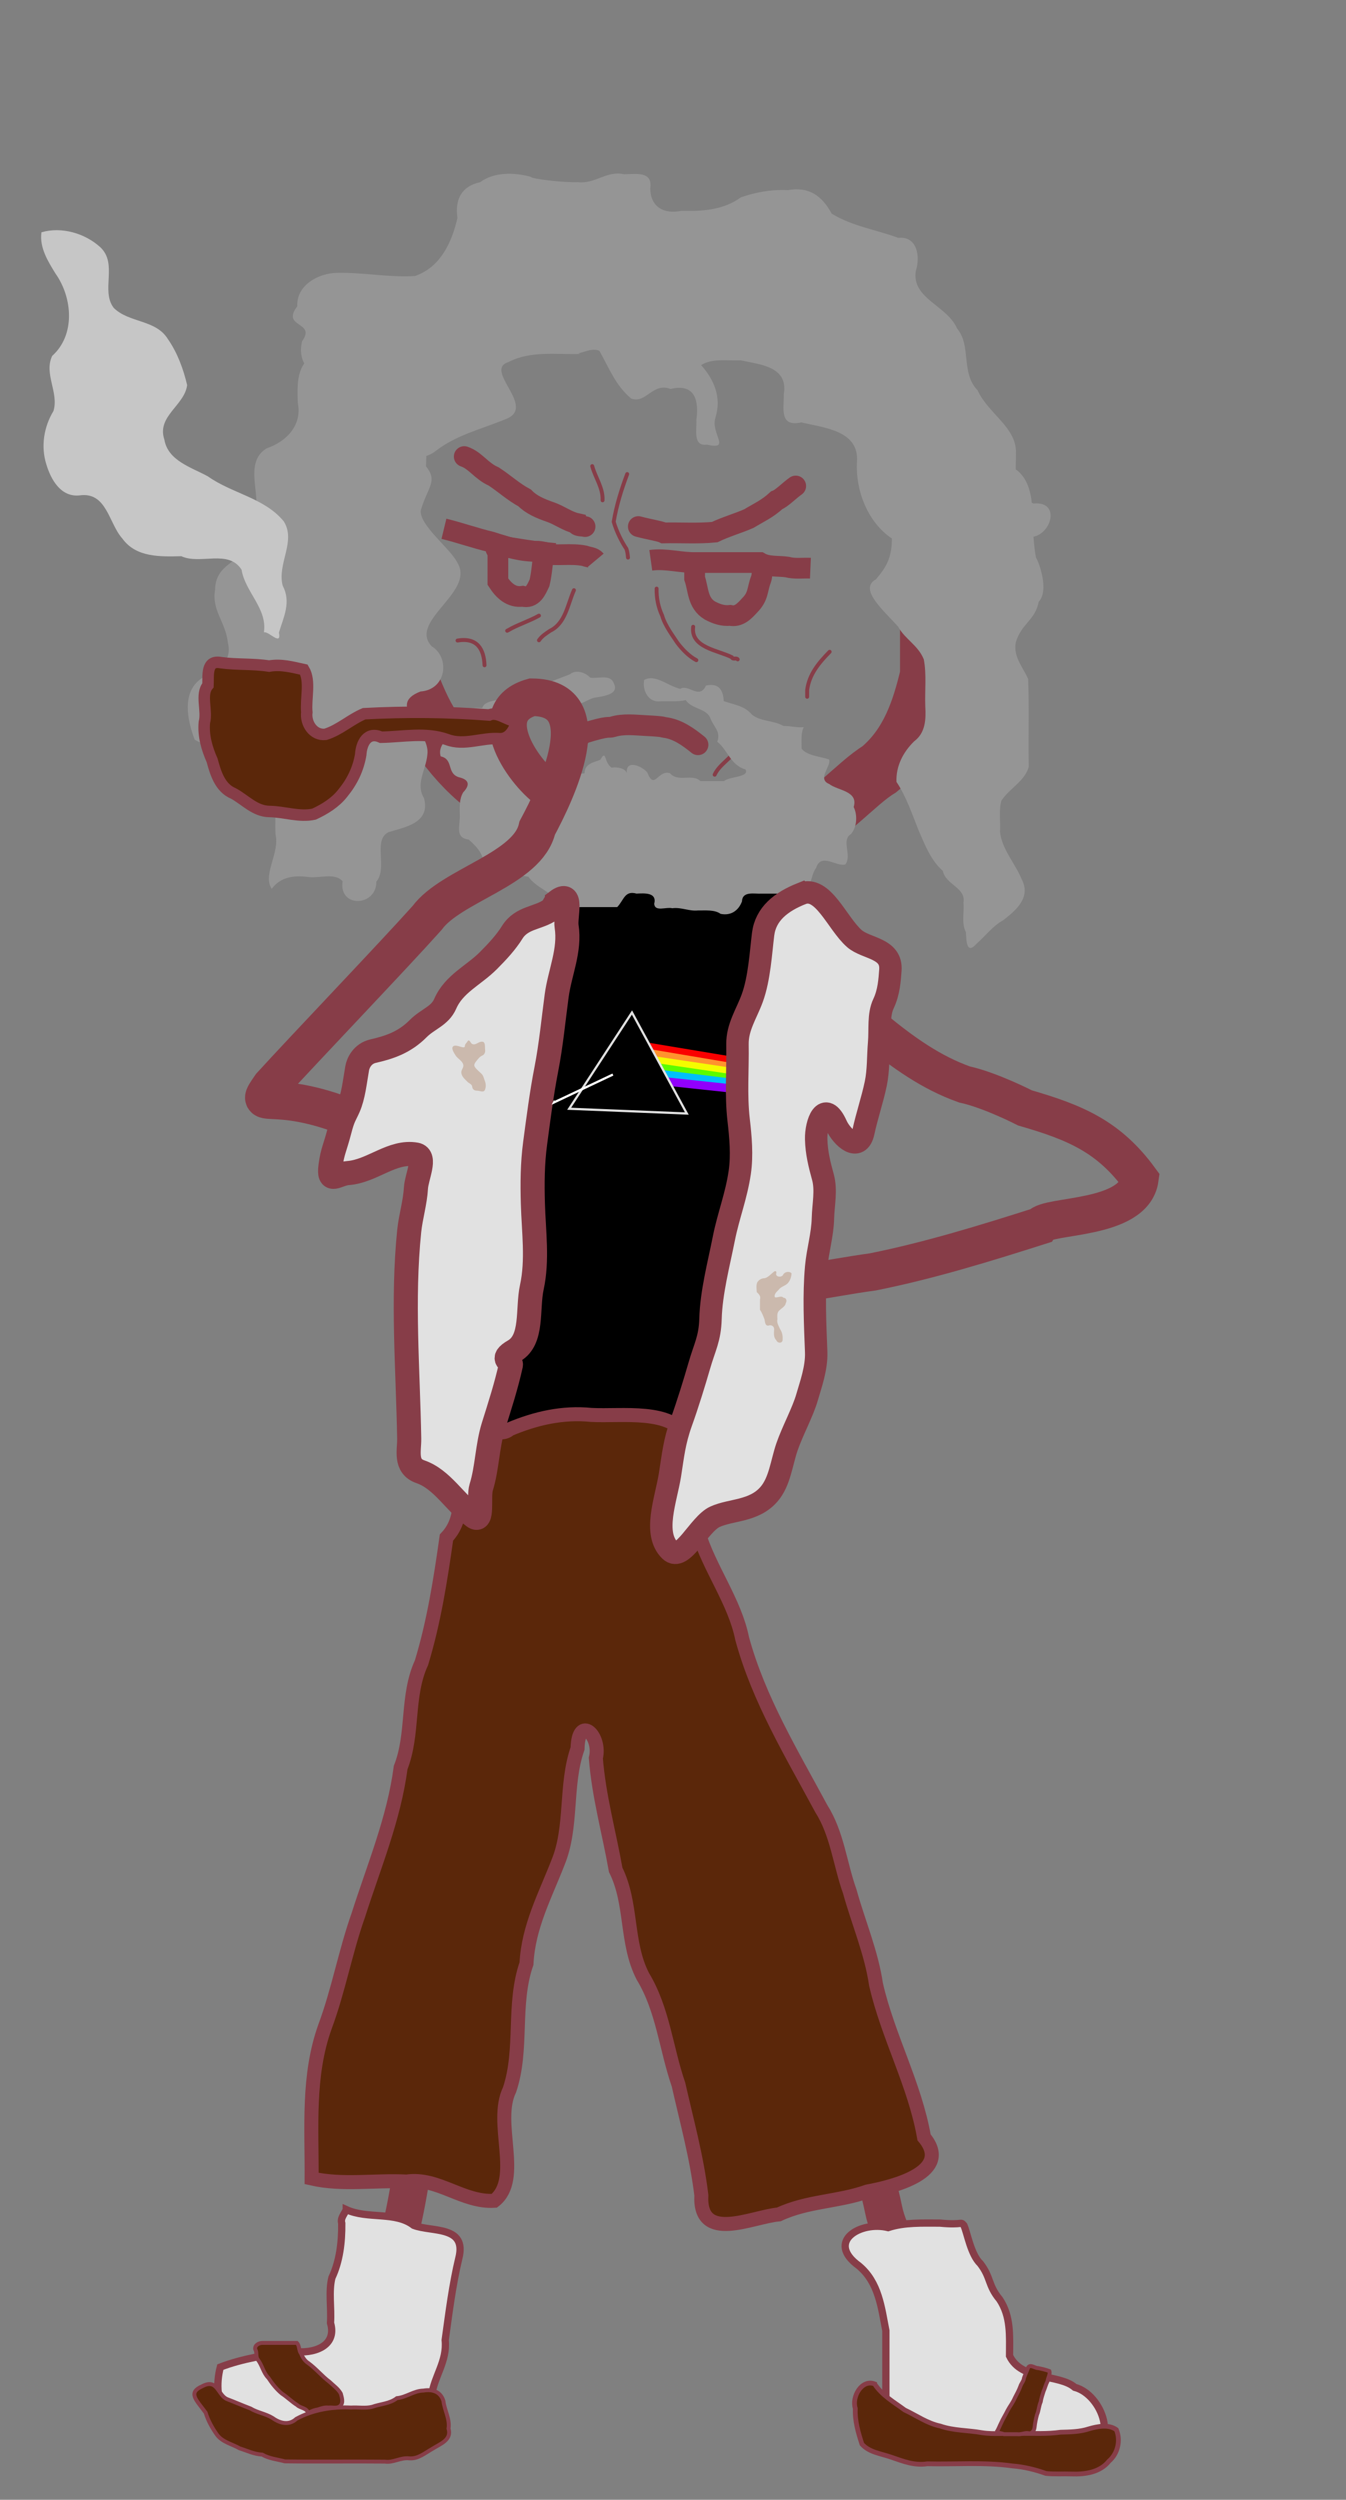 <?xml version="1.0" encoding="UTF-8" standalone="no"?>
<!-- Created with Inkscape (http://www.inkscape.org/) -->

<svg
   xmlns:dc="http://purl.org/dc/elements/1.1/"
   xmlns:cc="http://creativecommons.org/ns#"
   xmlns:rdf="http://www.w3.org/1999/02/22-rdf-syntax-ns#"
   xmlns:svg="http://www.w3.org/2000/svg"
   xmlns="http://www.w3.org/2000/svg"
   xmlns:sodipodi="http://sodipodi.sourceforge.net/DTD/sodipodi-0.dtd"
   xmlns:inkscape="http://www.inkscape.org/namespaces/inkscape"
   width="160mm"
   height="297mm"
   viewBox="0 0 160 297"
   version="1.1"
   id="svg2138"
   inkscape:version="0.92.3 (2405546, 2018-03-11)"
   sodipodi:docname="stick-figure3.svg">
  <rect x="0" y="0" width="160" height="297" fill="#808080" stroke="none"/>
  <defs
     id="defs2132" />
  <sodipodi:namedview
     id="base"
     pagecolor="#ffffff"
     bordercolor="#666666"
     borderopacity="1.0"
     inkscape:pageopacity="0.0"
     inkscape:pageshadow="2"
     inkscape:zoom="0.98994949"
     inkscape:cx="193.80911"
     inkscape:cy="697.68064"
     inkscape:document-units="mm"
     inkscape:current-layer="layer3"
     showgrid="false"
     inkscape:pagecheckerboard="true"
     inkscape:window-width="1290"
     inkscape:window-height="736"
     inkscape:window-x="161"
     inkscape:window-y="125"
     inkscape:window-maximized="0" />
  <g
     inkscape:label="Layer 1"
     inkscape:groupmode="layer"
     id="layer1"
     style="display:inline">
    <path
       style="fill:none;stroke:#873d48;stroke-width:6.765;stroke-linecap:butt;stroke-linejoin:miter;stroke-miterlimit:4;stroke-dasharray:none;stroke-opacity:1"
       d="m 95.401,35.297 c -2.492,-1.967 -5.659,-2.596 -9.335,-2.673 -5.466,0.197 -11.006,-0.476 -16.397,0.496 -5.213,2.567 -10.599,4.895 -15.262,8.476 -3.965,3.342 -9.733,7.293 -9.24,13.079 -0.145,3.277 -0.81,6.501 -0.547,9.818 -0.143,2.977 -0.054,5.918 1.218,8.668 2.081,4.534 3.02,9.329 5.718,13.462 2.826,4.392 6.83,8.383 12.008,9.805 5.539,1.715 11.362,2.139 17.141,1.945 4.721,0 9.442,0 14.162,0 3.656,-1.211 6.836,-5.257 9.658,-6.974 3.524,-2.93 4.874,-7.085 5.843,-11.2 -0.003,-8.196 0.004,-16.397 0,-24.589 -0.89,-4.392 -3.694,-7.919 -6.147,-11.493 -1.519,-2.719 -3.787,-4.883 -6.093,-7.162 -0.643,-0.948 -1.606,-1.485 -2.727,-1.658 z"
       id="path6395"
       inkscape:connector-curvature="0" />
    <path
       style="fill:none;stroke:#873d48;stroke-width:8.465;stroke-linecap:round;stroke-linejoin:miter;stroke-miterlimit:4;stroke-dasharray:none;stroke-opacity:1"
       d="m 79.632,101.847 c 1.077,4.132 -0.396,4.977 -0.268,9.202 0.105,3.435 0.913,6.996 3.23e-4,10.309 -1.089,3.953 -1.461,8.123 -2.201,12.27 -0.64,3.581 -0.024,7.439 -1.402,10.865 -1.31,3.258 -0.717,6.846 -1.233,10.335 -0.653,4.416 -0.861,8.795 -1.016,13.332 -0.215,6.263 -2.023,16.562 -1.61,22.722"
       id="path6398"
       inkscape:connector-curvature="0"
       sodipodi:nodetypes="cssssssc" />
    <path
       style="fill:none;stroke:#873d48;stroke-width:4.465;stroke-linecap:round;stroke-linejoin:miter;stroke-miterlimit:4;stroke-dasharray:none;stroke-opacity:1"
       d="m 71.881,191.383 c -5.069,3.468 -7.249,10.272 -12.235,14.373 -2.749,3.726 -3.846,8.076 -4.336,12.791 -0.456,5.419 -1.757,10.511 -2.917,15.956 -1.707,5.018 -0.739,10.966 -2.467,16.065 -0.63,5.152 -1.309,10.722 -2.634,15.651 -1.392,3.159 -2.329,6.62 -2.138,10.156"
       id="path6404"
       inkscape:connector-curvature="0" />
    <path
       style="fill:none;stroke:#873d48;stroke-width:4.465;stroke-linecap:round;stroke-linejoin:miter;stroke-miterlimit:4;stroke-dasharray:none;stroke-opacity:1"
       d="m 71.881,191.383 c 5.319,-1.025 6.679,4.519 7.417,7.204 1.589,5.784 4.739,10.514 6.682,16.182 2.113,6.163 0.839,12.468 4.102,18.058 2.981,5.107 6.635,12.933 9.673,15.936 1.77,1.749 4.334,9.07 5.268,13.714 1.303,6.479 9.321,13.84 8.419,17.773"
       id="path6406"
       inkscape:connector-curvature="0"
       sodipodi:nodetypes="csssssc" />
    <path
       style="fill:none;stroke:#873d48;stroke-width:4.465;stroke-linecap:butt;stroke-linejoin:miter;stroke-miterlimit:4;stroke-dasharray:none;stroke-opacity:1"
       d="m 78.83,98.373 c 5.203,5.49 11.107,10.442 15.687,16.418 6.79,4.467 12.241,11.261 20.127,14.051 3.109,0.681 7.201,2.791 7.201,2.791 6.065,1.75 9.979,3.439 13.646,8.434 -0.683,4.952 -11.032,4.227 -11.89,5.585 -6.439,2.047 -13.057,4.099 -19.842,5.46 -5.576,0.756 -10.975,2.153 -16.663,1.783 -5.086,0.013 -5.778,-1.097 -10.596,0.442 -1.278,2.631 -0.033,2.523 -1.278,2.631"
       id="path6410"
       inkscape:connector-curvature="0"
       sodipodi:nodetypes="cccccccccc" />
    <path
       style="fill:none;stroke:#873d48;stroke-width:2.465;stroke-linecap:butt;stroke-linejoin:miter;stroke-miterlimit:4;stroke-dasharray:none;stroke-opacity:1"
       d="m 52.771,62.826 c 1.843,0.447 3.721,1.115 5.614,1.566 1.825,0.588 3.672,1.181 5.611,1.107 0.543,0.046 1.779,0.331 0.479,0.275 1.65,0.309 3.388,-0.066 5,0.259 0.513,0.188 1.024,0.162 1.336,0.535"
       id="path6418"
       inkscape:connector-curvature="0" />
    <path
       style="fill:none;stroke:#873d48;stroke-width:2.465;stroke-linecap:butt;stroke-linejoin:miter;stroke-miterlimit:4;stroke-dasharray:none;stroke-opacity:1"
       d="m 59.186,65.499 c 9.12e-4,1.203 -0.001,2.406 0,3.608 0.645,0.997 1.568,1.937 2.94,1.737 1.199,0.312 1.62,-0.784 2.008,-1.602 0.281,-1.146 0.355,-2.591 0.531,-3.61 -1.591,-0.153 -3.114,-0.453 -4.677,-0.668 -0.318,-0.389 -1.597,-0.056 -0.802,0.535 z"
       id="path6420"
       inkscape:connector-curvature="0" />
    <path
       style="fill:none;stroke:#873d48;stroke-width:2.465;stroke-linecap:butt;stroke-linejoin:miter;stroke-miterlimit:4;stroke-dasharray:none;stroke-opacity:1"
       d="m 77.36,66.568 c 1.806,-0.254 3.622,0.328 5.457,0.267 2.502,0 5.004,0 7.506,0 0.956,0.556 2.172,0.376 3.251,0.535 0.876,0.241 1.839,0.094 2.762,0.134"
       id="path6422"
       inkscape:connector-curvature="0" />
    <path
       style="fill:none;stroke:#873d48;stroke-width:2.465;stroke-linecap:butt;stroke-linejoin:miter;stroke-miterlimit:4;stroke-dasharray:none;stroke-opacity:1"
       d="m 82.572,66.568 c 0,0.713 0,1.425 0,2.138 0.462,1.332 0.327,2.925 1.804,3.822 0.733,0.386 1.495,0.684 2.427,0.588 1.009,0.219 1.689,-0.514 2.318,-1.203 1.063,-1.072 0.871,-1.874 1.336,-3.074 0.244,-0.699 0.076,-1.647 0.267,-2.138"
       id="path6424"
       inkscape:connector-curvature="0" />
    <path
       sodipodi:nodetypes="csssccc"
       style="fill:none;stroke:#873d48;stroke-width:2.465;stroke-linecap:round;stroke-linejoin:miter;stroke-miterlimit:4;stroke-dasharray:none;stroke-opacity:1"
       d="m 82.973,88.484 c -1.161,-0.937 -2.469,-1.897 -4.043,-2.064 -0.081,-0.009 0.008,-0.104 -2.103,-0.208 -1.338,-0.066 -2.733,-0.252 -4.011,0.149 -0.503,0.158 -0.323,-0.222 -3.457,0.767 m 0,0 -1.606,1.417"
       id="path6426"
       inkscape:connector-curvature="0" />
    <path
       style="fill:none;stroke:#873d48;stroke-width:2.465;stroke-linecap:round;stroke-linejoin:miter;stroke-miterlimit:4;stroke-dasharray:none;stroke-opacity:1"
       d="m 55.185,54.245 c 1.328,0.449 2.04,1.734 3.496,2.362 1.246,0.81 2.364,1.847 3.685,2.551 0.772,0.8 1.865,1.269 3.118,1.701 0.997,0.348 1.992,1.093 3.024,1.323 0.043,0.397 0.783,0.287 1.039,0.378"
       id="path6428"
       inkscape:connector-curvature="0" />
    <path
       style="fill:none;stroke:#873d48;stroke-width:2.465;stroke-linecap:round;stroke-linejoin:miter;stroke-miterlimit:4;stroke-dasharray:none;stroke-opacity:1"
       d="m 75.879,62.56 c 1.251,0.338 2.606,0.544 3.024,0.756 2.016,-0.044 4.063,0.1 6.054,-0.095 1.26,-0.615 2.765,-1.04 4.056,-1.606 1.22,-0.737 2.173,-1.135 3.307,-2.173 0.611,-0.227 1.498,-1.164 2.268,-1.701"
       id="path6430"
       inkscape:connector-curvature="0" />
    <path
       style="fill:none;stroke:#873d48;stroke-width:0.465;stroke-linecap:round;stroke-linejoin:miter;stroke-opacity:1;stroke-miterlimit:4;stroke-dasharray:none"
       d="m 68.225,70.12 c -0.755,1.702 -1.006,3.932 -2.835,4.819 -0.5,0.346 -0.964,0.616 -1.323,1.134"
       id="path826"
       inkscape:connector-curvature="0" />
    <path
       style="fill:none;stroke:#873d48;stroke-width:0.465;stroke-linecap:round;stroke-linejoin:miter;stroke-opacity:1;stroke-miterlimit:4;stroke-dasharray:none"
       d="m 78.052,69.931 c -0.026,1.147 0.199,2.224 0.661,3.213 0.325,1.198 1.373,2.545 1.795,3.213 0.611,0.812 1.4,1.623 2.268,2.079"
       id="path828"
       inkscape:connector-curvature="0" />
    <path
       style="fill:none;stroke:#873d48;stroke-width:0.465;stroke-linecap:round;stroke-linejoin:miter;stroke-opacity:1;stroke-miterlimit:4;stroke-dasharray:none"
       d="m 64.067,73.144 c -1.153,0.648 -2.65,1.126 -3.617,1.712 l -0.163,0.084"
       id="path830"
       inkscape:connector-curvature="0" />
    <path
       style="fill:none;stroke:#873d48;stroke-width:0.465;stroke-linecap:round;stroke-linejoin:miter;stroke-opacity:1;stroke-miterlimit:4;stroke-dasharray:none"
       d="m 82.399,74.467 c -0.321,2.481 2.951,2.782 4.592,3.619 0.136,0.324 0.529,0.009 0.7,0.255"
       id="path832"
       inkscape:connector-curvature="0" />
    <path
       style="fill:none;stroke:#873d48;stroke-width:0.465;stroke-linecap:round;stroke-linejoin:miter;stroke-opacity:1;stroke-miterlimit:4;stroke-dasharray:none"
       d="m 85.423,84.955 c 0.819,1.214 2.068,2.371 2.268,3.78 -0.578,1.291 -2.151,2.018 -2.74,3.307"
       id="path834"
       inkscape:connector-curvature="0" />
    <path
       style="fill:none;stroke:#873d48;stroke-width:0.465;stroke-linecap:round;stroke-linejoin:miter;stroke-opacity:1;stroke-miterlimit:4;stroke-dasharray:none"
       d="m 74.556,56.324 c -0.678,1.797 -1.283,3.733 -1.606,5.67 0.345,1.194 0.983,2.434 1.512,3.213 0.116,0.329 0.154,0.677 0.189,1.039"
       id="path866"
       inkscape:connector-curvature="0" />
    <path
       style="fill:none;stroke:#873d48;stroke-width:0.465;stroke-linecap:round;stroke-linejoin:miter;stroke-opacity:1;stroke-miterlimit:4;stroke-dasharray:none"
       d="m 70.398,55.379 c 0.373,1.381 1.301,2.581 1.228,4.063"
       id="path868"
       inkscape:connector-curvature="0" />
    <path
       style="fill:none;stroke:#873d48;stroke-width:0.465;stroke-linecap:round;stroke-linejoin:miter;stroke-opacity:1;stroke-miterlimit:4;stroke-dasharray:none"
       d="m 98.622,77.438 c -1.295,1.311 -2.441,2.695 -2.673,4.544 0,0.267 0,0.535 0,0.802"
       id="path878"
       inkscape:connector-curvature="0" />
    <path
       style="fill:none;stroke:#873d48;stroke-width:0.465;stroke-linecap:round;stroke-linejoin:miter;stroke-opacity:1;stroke-miterlimit:4;stroke-dasharray:none"
       d="m 54.389,76.102 c 2.341,-0.387 3.133,1.026 3.207,2.94"
       id="path880"
       inkscape:connector-curvature="0" />
    <path
       style="fill:#959595;stroke:none;stroke-width:0.265;stroke-linecap:butt;stroke-linejoin:miter;stroke-opacity:1;fill-opacity:1;stroke-miterlimit:4;stroke-dasharray:none"
       d="m 68.981,42.055 c -2.852,0.089 -5.881,-0.41 -8.504,0.945 -3.138,0.954 3.436,5.369 -0.378,6.804 -2.908,1.192 -5.886,1.886 -8.315,3.78 -1.728,1.434 -5.978,0.742 -5.859,3.638 0.469,3.153 -3.454,4.905 -5.63,2.8 -1.01,-1.176 -3.719,0.479 -4.198,-0.957 0.756,-2.795 2.253,-5.038 2.612,-7.889 0.691,-1.646 2.723,-5.251 0.222,-6.096 -2.257,-0.555 -3.581,-2.149 -3.024,-4.536 1.74,-2.382 -2.547,-1.566 -0.567,-4.158 -0.127,-2.502 2.513,-3.944 4.74,-3.969 3.104,-0.066 6.129,0.568 9.245,0.378 3.061,-1.055 4.402,-4.053 5.051,-6.905 -0.317,-2.181 0.473,-3.761 2.698,-4.245 1.645,-1.206 3.973,-1.193 6.028,-0.636 -0.011,0.242 3.924,0.704 5.61,0.636 2.056,0.231 3.381,-1.402 5.465,-0.945 1.37,6.83e-4 3.443,-0.429 3.119,1.701 0.041,2.206 1.609,3.071 3.715,2.646 2.505,0.072 4.997,-0.099 7.06,-1.6 1.593,-0.555 3.467,-0.96 5.587,-0.857 2.454,-0.442 4.033,0.624 5.207,2.797 2.461,1.503 5.329,1.914 7.913,2.873 2.21,-0.238 2.666,2.137 2.079,3.969 -0.487,3.248 3.736,4.074 4.914,6.804 1.732,2.066 0.409,5.266 2.438,7.338 1.202,2.714 4.646,4.413 4.555,7.419 0.031,2.246 -0.494,4.927 2.079,6.032 3.513,-0.329 1.951,4.247 -0.598,3.969 -2.141,0.137 -4.603,-0.227 -6.394,0.945 -0.272,1.104 0.667,3.854 -0.756,3.591 -3.182,-1.035 -5.817,-3.608 -9.071,-4.347 -2.867,-1.914 -4.335,-5.662 -4.158,-9.071 0.299,-3.749 -3.842,-4.069 -6.615,-4.725 -2.657,0.594 -2.054,-1.691 -2.079,-3.369 0.563,-3.316 -2.935,-3.511 -5.103,-4.002 -1.585,0.07 -3.427,-0.277 -4.725,0.567 1.53,1.712 2.453,3.82 1.701,6.237 -0.611,1.925 1.958,3.869 -1.023,3.213 -1.704,0.229 -1.17,-1.865 -1.245,-2.944 0.331,-2.287 -0.177,-4.381 -3.071,-3.671 -2.129,-0.825 -2.9,1.797 -4.678,1.134 -1.874,-1.561 -2.64,-3.666 -3.78,-5.67 -1.285,-0.559 -2.752,0.973 -3.591,0"
       id="path987"
       inkscape:connector-curvature="0" />
    <path
       style="fill:#959595;fill-opacity:1;stroke:#959595;stroke-width:0.265px;stroke-linecap:butt;stroke-linejoin:miter;stroke-opacity:1"
       d="m 52.539,49.237 c -2.473,0.788 -1.859,3.338 -2.039,6.204 1.418,1.747 0.283,2.215 -0.607,5.135 -0.28,1.866 3.547,4.635 4.387,6.393 2.025,3.35 -6.002,6.809 -3.046,9.923 2.095,1.253 1.731,4.935 -1.275,5.132 -4.444,1.69 1.136,4.829 0.709,7.636 -0.161,1.78 -1.451,3.448 -0.39,5.219 0.752,2.808 -2.189,3.263 -4.165,3.872 -2.011,1.034 -0.108,4.366 -1.512,5.953 0.084,2.87 -4.291,3.037 -3.731,-0.04 -1.029,-1.232 -2.936,-0.362 -4.37,-0.622 -1.653,-0.18 -3.132,0.047 -4.183,1.323 -0.855,-1.561 1.067,-4.082 0.567,-6.237 -0.118,-2.396 0.247,-4.872 -0.205,-7.213 -1.875,-3.482 -6.888,-2.575 -9.434,-4.127 -0.865,-2.336 -1.559,-5.649 0.945,-7.182 1.835,-0.864 3.606,-1.922 3.024,-4.313 -0.289,-2.487 -1.951,-3.826 -1.512,-6.237 0.022,-2.819 2.673,-3.236 4.158,-4.948 1.409,-1.192 0.496,-3.291 0.756,-4.914 0.138,-2.218 -1.19,-5.387 1.134,-6.804 2.397,-0.827 4.329,-2.804 3.78,-5.558 -0.064,-2.108 -0.195,-4.663 2.079,-5.592 2.53,-0.144 3.433,-3.373 5.519,-3.969 3.167,-0.683 3.248,2.8 5.064,4.347 3.198,-0.608 3.239,2.335 3.78,4.158 1.581,0.56 3.59,3.826 0.567,2.457 z"
       id="path1061"
       inkscape:connector-curvature="0"
       sodipodi:nodetypes="ccccccccccccccccccccccccccccc" />
    <path
       style="fill:#959595;fill-opacity:1;stroke:none;stroke-width:0.265px;stroke-linecap:butt;stroke-linejoin:miter;stroke-opacity:1"
       d="m 108.29,49.426 c -0.085,1.782 -1.212,3.739 -1.335,5.639 -0.424,2.103 1.126,3.58 2.047,5.273 0.751,1.485 -3.226,2.205 -2.98,3.639 -0.018,2.278 -0.616,3.35 -1.905,4.861 -2.141,1.162 1.075,3.823 2.654,5.631 0.836,1.514 2.341,2.164 3.041,3.865 0.345,1.79 0.108,3.727 0.178,5.587 0.089,1.533 0.032,3.148 -1.322,4.152 -1.329,1.298 -2.18,2.969 -2.104,4.825 1.167,1.732 1.869,3.867 2.67,5.852 0.758,1.717 1.396,3.431 2.84,4.721 0.357,1.682 2.778,1.982 2.452,3.773 0.108,1.161 -0.258,2.461 0.29,3.504 0.066,1.012 0.053,2.786 1.316,1.325 1,-0.864 1.908,-2.087 3.118,-2.74 1.531,-1.19 3.318,-2.698 2.212,-4.847 -0.81,-1.94 -2.343,-3.56 -2.59,-5.626 0.075,-1.242 -0.169,-2.542 0.164,-3.733 0.937,-1.449 2.793,-2.311 3.255,-4.03 -0.072,-3.473 0.063,-6.957 -0.076,-10.425 -0.641,-1.461 -1.787,-2.633 -1.469,-4.344 0.659,-2.255 2.315,-2.629 2.725,-4.832 1.29,-1.372 -0.005,-4.775 -0.317,-5.232 -0.283,-1.372 -0.275,-2.853 -0.503,-4.257 -0.031,-1.116 0.109,-2.277 -0.177,-3.328 -0.32,-1.629 -1.366,-3.309 -3.225,-3.398 -1.789,-0.358 -3.047,-1.847 -4.721,-2.462 -1.801,-0.71 -2.667,-2.573 -4.161,-3.775 -0.569,-0.465 -1.632,-0.214 -2.079,0.378 z"
       id="path1075"
       inkscape:connector-curvature="0"
       sodipodi:nodetypes="ccccccccccccccccccccccccccccccc" />
    <path
       style="fill:#e1e1e1;stroke:#873d48;stroke-width:0.865;stroke-linecap:butt;stroke-linejoin:miter;stroke-opacity:1;fill-opacity:1;stroke-miterlimit:4;stroke-dasharray:none"
       d="m 41.16,262.522 c 2.557,1.171 5.848,0.182 8.018,1.871 2.157,0.824 6.352,9.4e-4 5.362,3.907 -0.752,3.143 -1.161,6.397 -1.621,9.724 0.257,2.498 -1.292,4.285 -1.604,6.549 -0.374,2.452 -1.615,5.265 -4.74,4.409 -2.781,0.081 -5.519,-0.099 -8.259,-0.267 -1.894,-0.349 -3.197,0.941 -4.982,0.802 -2.333,0.637 -5.987,0.503 -6.34,-2.405 -1.197,-1.587 -1.327,-3.908 -0.802,-5.88 2.605,-1.007 5.842,-1.531 8.723,-1.871 2.233,0.33 5.201,-0.543 4.373,-3.378 0.119,-1.774 -0.248,-3.713 0.169,-5.375 0.916,-1.935 1.192,-4.196 1.168,-6.459 -0.191,-0.627 0.331,-1.097 0.535,-1.626 z"
       id="path1088"
       inkscape:connector-curvature="0" />
    <path
       style="fill:#e1e1e1;stroke:#873d48;stroke-width:0.865;stroke-linecap:butt;stroke-linejoin:miter;stroke-opacity:1;fill-opacity:1;stroke-miterlimit:4;stroke-dasharray:none"
       d="m 111.719,264.126 c -2.091,4.1e-4 -4.206,-0.1 -6.147,0.535 -3.242,-0.812 -7.481,1.638 -3.474,4.544 2.368,1.968 2.669,4.978 3.207,7.703 10e-4,3.49 -0.002,6.982 0,10.472 0.893,2.826 3.725,3.296 6.318,3.474 h 10.787 c 1.997,0.587 4.24,0.099 6.338,0.283 4.462,-0.464 2.324,-6.627 -0.993,-7.5 -1.878,-1.61 -6.327,-0.751 -7.751,-3.742 0.008,-2.379 0.176,-4.693 -1.19,-6.723 -1.381,-1.655 -1.006,-2.578 -2.284,-4.235 -1.134,-1.095 -1.517,-3.546 -1.949,-4.54 -0.466,-0.522 0,0 -2.862,-0.271 z"
       id="path1090"
       inkscape:connector-curvature="0"
       sodipodi:nodetypes="cccccccccccccc" />
    <path
       style="fill:#5b270a;fill-opacity:1;stroke:#873d48;stroke-width:0.465;stroke-linecap:butt;stroke-linejoin:miter;stroke-miterlimit:4;stroke-dasharray:none;stroke-opacity:1"
       d="m 24.054,283.503 c 1.813,-0.965 1.847,1.119 2.959,1.545 0.923,0.354 1.759,0.721 2.77,1.106 0.771,0.477 1.814,0.626 2.621,1.13 0.881,0.628 1.953,0.91 2.826,0.094 1.985,-1.069 4.266,-1.447 6.5,-1.337 0.828,-0.057 1.724,0.115 2.509,-0.089 0.985,-0.353 2.076,-0.358 2.938,-1.027 1.143,-0.11 2.006,-0.883 3.164,-0.902 1.074,-0.176 2.035,0.121 2.373,1.252 0.125,1.103 0.782,2.12 0.602,3.262 0.416,1.366 -1.031,1.828 -1.937,2.418 -0.859,0.479 -1.692,1.214 -2.743,1.119 -1.025,-0.115 -1.887,0.544 -2.892,0.391 -3.959,-0.042 -7.921,0.028 -11.879,-0.029 -0.933,-0.251 -1.872,-0.326 -2.698,-0.805 -0.979,-0.053 -1.782,-0.461 -2.693,-0.746 -0.893,-0.515 -2.015,-0.729 -2.675,-1.602 -0.584,-0.829 -1.056,-1.673 -1.356,-2.638 -1.147,-1.558 -2.143,-2.376 -0.387,-3.143 z"
       id="path1096"
       inkscape:connector-curvature="0"
       sodipodi:nodetypes="cscccccccccccccccccc" />
    <path
       style="fill:#5b270a;stroke:#873d48;stroke-width:0.565;stroke-linecap:butt;stroke-linejoin:miter;stroke-opacity:1;fill-opacity:1;stroke-miterlimit:4;stroke-dasharray:none"
       d="m 103.968,283.236 c 0.875,1.359 2.311,2.16 3.572,3.095 1.399,0.656 2.679,1.584 4.217,1.904 1.6,0.556 3.302,0.493 4.951,0.79 1.507,0.236 3.067,0.015 4.595,0.088 1.591,-0.012 3.186,0.082 4.76,-0.143 1.135,-0.03 2.289,-0.041 3.374,-0.4 1.023,-0.297 2.357,-0.566 3.267,0.105 0.523,1.256 0.182,2.826 -0.878,3.731 -1.061,1.338 -2.864,1.591 -4.466,1.528 -1.008,-0.035 -2.035,0.045 -3.031,-0.066 -1.301,-0.465 -2.635,-0.787 -4.011,-0.894 -3.342,-0.467 -6.726,-0.171 -10.087,-0.252 -1.555,0.238 -2.874,-0.299 -4.305,-0.79 -1.176,-0.414 -2.611,-0.567 -3.471,-1.551 -0.437,-1.347 -0.856,-2.786 -0.784,-4.229 -0.45,-1.357 0.755,-3.514 2.297,-2.919 z"
       id="path1100"
       inkscape:connector-curvature="0" />
    <path
       style="fill:#5b270a;stroke:#873d48;stroke-width:0.465;stroke-linecap:butt;stroke-linejoin:miter;stroke-opacity:1;stroke-miterlimit:4;stroke-dasharray:none;fill-opacity:1"
       d="m 36.616,286.71 c -0.096,-0.629 -0.914,-0.584 -1.298,-0.972 -0.639,-0.399 -1.173,-0.942 -1.804,-1.353 -0.641,-0.527 -1.154,-1.182 -1.609,-1.869 -0.608,-0.605 -0.746,-1.503 -1.26,-2.173 -0.276,-0.352 -0.067,-0.847 -0.305,-1.22 -0.096,-0.497 0.469,-0.781 0.894,-0.763 1.348,-0.001 2.697,-7.2e-4 4.046,-7.9e-4 0.335,0.324 0.222,0.909 0.492,1.233 0.173,0.434 0.442,0.899 0.881,1.171 0.908,0.66 1.617,1.547 2.514,2.221 0.466,0.442 1.024,0.826 1.343,1.395 0.118,0.463 0.344,1.063 -0.054,1.456 -0.367,0.371 -0.955,0.145 -1.416,0.207 -0.419,-0.057 -0.857,0.093 -1.218,0.218 -0.371,0.068 -0.724,0.159 -1.034,0.363 -0.061,0.02 -0.123,0.044 -0.171,0.087 z"
       id="path1109"
       inkscape:connector-curvature="0" />
    <path
       style="fill:#5b270a;stroke:#873d48;stroke-width:0.465;stroke-linecap:butt;stroke-linejoin:miter;stroke-opacity:1;fill-opacity:1;stroke-miterlimit:4;stroke-dasharray:none"
       d="m 118.448,288.968 c 0.239,-0.333 0.366,-0.736 0.554,-1.094 0.225,-0.508 0.528,-0.976 0.771,-1.476 0.269,-0.508 0.633,-0.959 0.857,-1.491 0.231,-0.453 0.482,-0.896 0.657,-1.376 0.105,-0.357 0.406,-0.635 0.437,-1.005 0.142,-0.419 0.342,-0.815 0.491,-1.232 0.25,-0.447 0.797,0.071 1.173,0.055 0.461,0.094 0.915,0.197 1.353,0.361 0.128,0.368 -0.178,0.79 -0.212,1.184 -0.204,0.386 -0.303,0.82 -0.482,1.217 -0.124,0.414 -0.274,0.823 -0.337,1.253 -0.218,0.486 -0.222,1.035 -0.439,1.521 -0.136,0.496 -0.239,1 -0.292,1.511 -0.048,0.422 -0.332,0.812 -0.81,0.676 -0.416,-0.034 -0.813,0.196 -1.234,0.133 -0.53,-9e-5 -1.06,1.7e-4 -1.59,1e-5 -0.287,-0.12 -0.601,-0.15 -0.898,-0.237 z"
       id="path1113"
       inkscape:connector-curvature="0" />
  </g>
  <g
     inkscape:groupmode="layer"
     id="layer3"
     inkscape:label="Layer 3">
    <path
       style="fill:#000000;stroke:#000000;stroke-width:0.265px;stroke-linecap:butt;stroke-linejoin:miter;stroke-opacity:1;fill-opacity:1"
       d="m 72.571,102.909 c -2.393,2.119 -5.56,3.067 -8.126,4.725 -2.756,1.681 -2.083,5.936 -3.402,8.882 -0.393,4.831 -1.911,9.468 -2.835,14.164 -0.391,4.616 -1.722,9.068 -2.076,13.618 -0.399,3.68 -0.011,7.463 -0.381,11.134 0,4.793 0,9.586 0,14.379 -1.721,3.476 2.791,1.456 4.536,1.701 4.956,-0.09 9.842,0.135 14.741,0.567 2.635,0.857 5.46,0.98 8.126,1.323 1.457,-2.258 1.404,-5.129 1.89,-7.749 0.552,-2.399 1.322,-4.706 2.158,-7.121 1.632,-3.108 2.94,-6.46 4.079,-9.888 0.655,-2.564 1.463,-5.386 1.89,-8.315 1.17e-4,-9.575 -1.59e-4,-19.151 0,-28.726 0.491,-2.284 0.606,-3.448 0.567,-5.67 -0.728,-3.797 -4.882,-4.357 -8.315,-4.725 -1.864,0.066 -3.832,-0.135 -5.623,0.119 -2.238,0.734 -4.398,1.844 -7.023,1.582 z"
       id="path993"
       inkscape:connector-curvature="0" />
    <path
       style="display:inline;fill:#959595;fill-opacity:1;stroke:none;stroke-width:0.265px;stroke-linecap:butt;stroke-linejoin:miter;stroke-opacity:1"
       d="m 80.849,81.848 c -1.597,-0.425 -2.93,-1.77 -4.276,-1.069 -0.251,1.254 0.528,2.759 1.968,2.539 0.999,-0.017 2.021,0.069 2.976,-0.134 0.75,1.104 2.527,0.964 2.945,2.197 0.352,0.938 1.26,1.547 0.796,2.747 1.216,0.92 1.564,2.783 3.363,3.292 0.498,0.939 -1.92,0.816 -2.561,1.385 -0.935,-0.004 -1.874,0.006 -2.806,0 -0.934,-0.939 -2.647,0.185 -3.608,-0.935 -1.459,-0.471 -1.831,2.105 -2.705,-0.094 -0.61,-0.757 -2.585,-1.606 -2.431,0.066 -0.18,-0.515 -1.028,-0.758 -1.813,-0.64 -0.923,-0.608 -0.588,-2.257 -1.335,-0.931 -0.612,0.266 -1.904,0.424 -1.873,1.599 -1.572,0.367 -2.345,-1.865 -3.741,-0.395 -0.846,-0.014 -1.693,-1.53e-4 -2.54,-0.006 -0.648,-1.024 -2.67,-1.856 -0.668,-2.673 0.992,-0.552 -2.276,-2.803 -0.935,-3.341 -0.244,-1.411 3.657,-0.498 4.525,-1.177 0.44,-0.807 0.889,-0.481 1.896,-0.56 0.984,0.105 1.724,-0.564 2.533,-0.802 0.917,-0.18 3.129,-0.322 2.405,-1.737 -0.405,-1.126 -1.865,-0.512 -2.806,-0.668 -0.549,-0.608 -1.699,-1.003 -2.405,-0.401 -1.205,0.475 -2.643,0.998 -3.742,1.47 -0.885,0.484 -2.764,0.735 -3.424,0.695 -0.033,1.18 -2.904,0.565 -3.257,1.844 -0.806,-0.042 -3.4,-0.044 -2.272,1.069 1.691,1.095 0.42,0.81 -0.668,1.47 -0.8,0.741 -2.444,1.756 -2.005,3.207 1.556,0.34 0.674,1.977 2.138,2.472 1.251,0.284 1.383,0.911 0.535,1.804 -0.49,0.83 -0.409,1.772 -0.401,2.752 0.033,1.29 -0.602,2.645 1.069,2.861 0.968,0.86 1.932,1.882 1.737,3.25 -0.325,1.198 1.011,1.059 1.822,1.027 1.174,0.046 2.382,-0.115 3.523,0.134 0.945,1.305 2.524,1.668 3.396,2.914 -0.026,1.428 2.055,0.646 2.964,0.694 h 4.197 c 0.811,-0.827 0.869,-2.003 2.296,-1.604 0.932,-0.042 2.463,-0.168 2.104,1.219 0.082,0.98 1.439,0.333 2.142,0.519 1.088,-0.143 1.979,0.373 3.043,0.267 0.943,0.014 1.979,-0.115 2.709,0.401 1.184,0.243 2.106,-0.341 2.539,-1.47 0.051,-1.283 1.478,-0.874 2.369,-0.935 1.571,-9.5e-4 3.146,0.001 4.714,0 1.293,-0.67 0.963,-1.959 1.737,-3.074 0.603,-1.833 2.461,-0.047 3.475,-0.401 0.817,-1.093 -0.549,-2.867 0.668,-3.608 0.725,-0.831 0.779,-2.285 0.315,-3.205 0.593,-1.921 -1.906,-1.947 -2.921,-2.742 -1.467,-0.595 0.305,-2.177 3.6e-4,-2.911 -1.055,-0.354 -2.701,-0.461 -3.274,-1.298 0.02,-0.907 -0.107,-1.827 0.267,-2.539 -0.825,0.088 -1.588,-0.162 -2.406,-0.135 -1.206,-0.695 -2.682,-0.504 -3.741,-1.335 -0.907,-1.092 -2.14,-1.181 -3.373,-1.624 -0.048,-1.284 -0.574,-2.187 -2.106,-1.85 -0.798,1.742 -2.102,-0.245 -3.074,0.401 z"
       id="path929"
       inkscape:connector-curvature="0"
       sodipodi:nodetypes="ccccccccccccccccccccccccccccccccccccccccccccccccccccccccccccccc" />
    <path
       style="fill:none;stroke:#fa0000;stroke-width:0.833;stroke-linecap:butt;stroke-linejoin:miter;stroke-miterlimit:4;stroke-dasharray:none;stroke-opacity:1"
       d="M 77.01,124.292 86.603,125.888"
       id="path1149"
       inkscape:connector-curvature="0"
       sodipodi:nodetypes="cc" />
    <path
       style="fill:none;stroke:#ff932e;stroke-width:0.846;stroke-linecap:butt;stroke-linejoin:miter;stroke-miterlimit:4;stroke-dasharray:none;stroke-opacity:1"
       d="m 77.105,125.053 9.426,1.588"
       id="path1151"
       inkscape:connector-curvature="0"
       sodipodi:nodetypes="cc" />
    <path
       style="fill:none;stroke:#f5fc00;stroke-width:0.931;stroke-linecap:butt;stroke-linejoin:miter;stroke-miterlimit:4;stroke-dasharray:none;stroke-opacity:1"
       d="m 77.069,125.857 9.497,1.416"
       id="path1155"
       inkscape:connector-curvature="0"
       sodipodi:nodetypes="cc" />
    <path
       style="fill:none;stroke:#5cfc00;stroke-width:0.867;stroke-linecap:butt;stroke-linejoin:miter;stroke-miterlimit:4;stroke-dasharray:none;stroke-opacity:1"
       d="m 77.065,126.603 9.631,1.416"
       id="path1155-3"
       inkscape:connector-curvature="0"
       sodipodi:nodetypes="cc"
       inkscape:transform-center-x="-0.55714998"
       inkscape:transform-center-y="-0.29627783" />
    <path
       style="fill:none;stroke:#00bffc;stroke-width:0.931;stroke-linecap:butt;stroke-linejoin:miter;stroke-miterlimit:4;stroke-dasharray:none;stroke-opacity:1"
       d="m 77.054,127.392 11.28,1.395"
       id="path1155-3-9"
       inkscape:connector-curvature="0"
       sodipodi:nodetypes="cc"
       inkscape:transform-center-x="-0.65257106"
       inkscape:transform-center-y="-0.29202227" />
    <path
       style="fill:none;stroke:#9100fc;stroke-width:0.989;stroke-linecap:butt;stroke-linejoin:miter;stroke-miterlimit:4;stroke-dasharray:none;stroke-opacity:1"
       d="m 77.056,128.266 12.898,1.377"
       id="path1155-3-9-0"
       inkscape:connector-curvature="0"
       sodipodi:nodetypes="cc"
       inkscape:transform-center-x="-0.74617361"
       inkscape:transform-center-y="-0.28819681" />
  </g>
  <g
     inkscape:groupmode="layer"
     id="layer4"
     inkscape:label="Layer 4" />
  <g
     inkscape:groupmode="layer"
     id="layer2"
     inkscape:label="Layer 2">
    <path
       style="display:inline;fill:none;stroke:#873d48;stroke-width:4.465;stroke-linecap:butt;stroke-linejoin:miter;stroke-miterlimit:4;stroke-dasharray:none;stroke-opacity:1"
       d="m 41.825,132.917 c -9.643,-3.933 -11.943,-0.59 -9.643,-3.933 3.959,-4.348 14.595,-15.461 18.584,-19.921 2.872,-3.924 12.016,-5.782 13.096,-10.691 2.197,-4.081 7.747,-15.486 -0.612,-15.532 -6.185,1.75 -0.87,9.281 2.216,11.256"
       id="path6408"
       inkscape:connector-curvature="0"
       sodipodi:nodetypes="cccccc" />
    <path
       style="fill:#5b270a;fill-opacity:1;stroke:#873d48;stroke-width:1.665;stroke-linecap:butt;stroke-linejoin:miter;stroke-miterlimit:4;stroke-dasharray:none;stroke-opacity:1"
       d="m 56.512,172.845 c -2.771,3.98 -0.815,7.035 -3.442,9.833 -0.703,4.976 -1.491,10.017 -2.969,14.876 -1.82,3.932 -0.891,8.438 -2.475,12.447 -0.796,6.086 -3.192,11.756 -5.042,17.565 -1.536,4.331 -2.336,8.883 -3.955,13.234 -2.086,5.814 -1.548,11.974 -1.587,18.023 3.66,0.835 7.542,0.172 11.296,0.367 3.701,-0.544 6.694,2.514 10.42,2.285 3.344,-2.619 -0.119,-9.268 1.816,-13.194 1.622,-4.864 0.321,-10.125 2.01,-14.987 0.215,-4.362 2.223,-8.098 3.735,-11.981 1.769,-4.265 0.805,-9.176 2.335,-13.578 0.094,-4.108 2.832,-1.515 2.174,1.146 0.35,4.508 1.579,8.862 2.36,13.276 2.001,4.016 1.172,8.678 3.227,12.652 2.396,3.957 2.754,8.561 4.242,12.871 0.983,4.349 2.176,8.66 2.713,13.134 -0.304,5.76 6.026,2.554 9.218,2.278 3.366,-1.585 7.07,-1.493 10.515,-2.718 3.161,-0.591 10.16,-2.327 6.742,-6.435 -1.106,-6.309 -4.287,-11.951 -5.712,-18.164 -0.547,-3.775 -2.113,-7.402 -3.119,-11.045 -1.179,-3.295 -1.478,-6.843 -3.401,-9.87 -3.511,-6.528 -7.427,-12.958 -9.388,-20.165 -0.892,-4.436 -3.902,-8.317 -5.236,-12.719 -0.342,-3.862 -1.367,-7.423 -1.284,-11.173 -1.85,-3.497 -7.742,-2.493 -11.43,-2.698 -3.371,-0.341 -6.601,0.395 -9.7,1.704 -1.276,1.197 -3.557,-1.202 -4.062,3.032 z"
       id="path969"
       inkscape:connector-curvature="0"
       sodipodi:nodetypes="cccccccccccccccccccccccccccccc" />
    <path
       style="fill:#e1e1e1;stroke:#873d48;stroke-width:2.865;stroke-linecap:butt;stroke-linejoin:miter;stroke-opacity:1;fill-opacity:1;stroke-miterlimit:4;stroke-dasharray:none"
       d="m 66.204,107.079 c 1.981,-1.49 0.965,1.808 1.148,2.977 0.444,2.84 -0.806,5.485 -1.178,8.234 -0.395,2.921 -0.659,5.806 -1.227,8.727 -0.57,2.925 -0.942,5.863 -1.336,8.82 -0.317,2.373 -0.337,4.739 -0.267,7.158 0.095,3.314 0.579,6.717 -0.126,9.949 -0.561,2.572 0.166,6.236 -2.107,7.548 -1.805,1.042 -0.272,1.196 -0.378,1.671 -0.565,2.535 -1.293,4.768 -2.078,7.279 -0.746,2.386 -0.728,4.953 -1.459,7.287 -0.344,1.098 0.286,4.324 -0.88,3.461 -2.232,-1.653 -3.763,-4.45 -6.337,-5.331 -1.894,-0.648 -1.312,-2.538 -1.336,-3.937 -0.145,-8.218 -0.838,-16.49 0,-24.661 0.175,-1.707 0.703,-3.37 0.802,-5.121 0.074,-1.317 1.284,-3.735 0,-3.966 -2.833,-0.509 -5.196,1.987 -8.088,2.199 -1.284,0.094 -2.366,1.371 -2.068,-0.862 0.236,-1.768 0.539,-2.113 1.076,-4.2 0.421,-1.636 0.629,-1.768 1.062,-2.749 0.582,-1.32 0.739,-2.985 1.032,-4.645 0.105,-0.596 0.589,-1.736 1.908,-2.037 1.972,-0.45 3.73,-1.049 5.345,-2.673 1.146,-1.153 2.574,-1.484 3.207,-2.94 1.043,-2.397 3.384,-3.374 5.148,-5.148 1.084,-1.089 2.08,-2.164 2.828,-3.362 1.125,-1.803 3.122,-1.639 4.544,-2.676 0.339,-0.247 0.43,-0.748 0.765,-1.001 z"
       id="path1054"
       inkscape:connector-curvature="0"
       sodipodi:nodetypes="sssssssssssssssssssssssssssss" />
    <path
       style="fill:#e1e1e1;fill-opacity:1;stroke:#873d48;stroke-width:2.665;stroke-linecap:butt;stroke-linejoin:miter;stroke-miterlimit:4;stroke-dasharray:none;stroke-opacity:1"
       d="m 95.282,106.17 c -2.455,0.979 -4.27,2.416 -4.572,4.831 -0.27,2.158 -0.431,5.244 -1.294,7.602 -0.674,1.841 -1.787,3.433 -1.751,5.473 0.052,2.98 -0.205,6.014 0.134,8.954 0.237,2.057 0.436,4.217 0.134,6.281 -0.405,2.766 -1.355,5.162 -1.871,7.751 -0.631,3.168 -1.516,6.48 -1.604,9.622 -0.067,2.379 -0.694,3.349 -1.349,5.63 -0.544,1.895 -1.388,4.616 -2.125,6.664 -0.839,2.333 -0.986,4.004 -1.346,6.263 -0.469,2.939 -2.063,6.938 0.01,8.972 1.475,1.447 3.433,-3.142 5.345,-4.009 1.929,-0.874 4.628,-0.614 6.414,-2.673 1.291,-1.488 1.486,-3.711 2.138,-5.613 0.661,-1.927 1.895,-4.158 2.407,-5.958 0.395,-1.39 1.141,-3.401 1.068,-5.33 -0.128,-3.362 -0.3,-6.744 0,-10.093 0.18,-2.007 0.754,-3.812 0.802,-5.778 0.04,-1.637 0.433,-3.334 0,-4.913 -0.399,-1.456 -0.763,-2.853 -0.802,-4.505 -0.045,-1.908 0.984,-4.782 2.405,-1.642 0.648,1.432 2.668,3.301 3.207,0.802 0.43,-1.993 1.063,-3.802 1.47,-5.746 0.335,-1.597 0.264,-3.252 0.401,-4.852 0.139,-1.622 -0.118,-3.315 0.521,-4.664 0.647,-1.367 0.728,-2.809 0.816,-3.962 0.202,-2.662 -2.872,-2.533 -4.276,-3.761 -2.069,-1.81 -3.727,-6.363 -6.281,-5.345 z"
       id="path1058"
       inkscape:connector-curvature="0"
       sodipodi:nodetypes="sssssssssssssssssssssssssssss" />
    <path
       style="fill:#5b270a;fill-opacity:1;stroke:#873d48;stroke-width:1.365;stroke-linecap:butt;stroke-linejoin:miter;stroke-miterlimit:4;stroke-dasharray:none;stroke-opacity:1"
       d="m 61.606,85.456 c -0.814,0.69 -2.255,-1.049 -3.454,-0.505 -4.943,-0.38 -9.916,-0.419 -14.864,-0.154 -1.596,0.664 -2.94,1.944 -4.601,2.451 -1.447,0.164 -2.388,-1.319 -2.213,-2.627 -0.161,-1.632 0.469,-3.697 -0.351,-5.062 -1.368,-0.299 -2.701,-0.673 -4.136,-0.419 -1.889,-0.301 -3.812,-0.153 -5.707,-0.406 -1.819,-0.369 -1.494,1.541 -1.556,2.684 -0.932,1.093 -0.051,3.003 -0.433,4.418 -0.141,1.569 0.294,3.082 0.923,4.499 0.413,1.518 0.941,3.28 2.54,3.94 1.407,0.766 2.551,2.122 4.288,2.138 1.762,0.026 3.533,0.697 5.284,0.315 1.273,-0.589 2.546,-1.373 3.418,-2.492 1.108,-1.349 1.842,-2.846 2.134,-4.57 0.082,-1.39 0.81,-2.807 2.425,-2.075 2.611,-0.045 5.309,-0.63 7.848,0.277 2.063,0.779 4.16,-0.276 6.261,-0.103 1.48,0.052 1.899,-1.827 2.191,-2.308 z"
       id="path1084"
       inkscape:connector-curvature="0" />
    <path
       style="fill:#cbb9ad;stroke:none;stroke-width:0.265px;stroke-linecap:butt;stroke-linejoin:miter;stroke-opacity:1;fill-opacity:1"
       d="m 55.258,124.277 c 0.011,0.445 -0.951,-0.224 -1.336,0 -0.368,0.214 0.03,0.792 0.23,1.115 0.256,0.413 0.81,0.628 0.919,1.116 0.074,0.331 -0.271,0.595 -0.233,0.951 0.05,0.467 0.427,0.763 0.726,1.067 0.186,0.189 0.542,0.298 0.563,0.562 0.03,0.361 0.288,0.504 0.582,0.494 0.309,-0.011 0.78,0.295 0.94,-0.112 0.135,-0.343 0.116,-0.736 -0.026,-1.075 -0.116,-0.278 -0.155,-0.598 -0.383,-0.818 -0.271,-0.263 -0.58,-0.495 -0.793,-0.811 -0.163,-0.241 0.011,-0.492 0.163,-0.681 0.206,-0.255 0.402,-0.537 0.713,-0.672 0.277,-0.12 0.382,-0.41 0.342,-0.698 -0.036,-0.265 0.025,-0.558 -0.096,-0.796 -0.15,-0.295 -0.587,-0.117 -0.822,0.023 -0.217,0.129 -0.517,0.221 -0.711,0.022 -0.128,-0.131 -0.282,-0.554 -0.462,-0.237 -0.106,0.188 -0.322,0.328 -0.316,0.551 z"
       id="path1122"
       inkscape:connector-curvature="0"
       sodipodi:nodetypes="sssssssssssssssssssss" />
    <path
       style="fill:#cbb9ad;stroke:none;stroke-width:0.265px;stroke-linecap:butt;stroke-linejoin:miter;stroke-opacity:1;fill-opacity:1"
       d="m 91.941,151.138 c -0.329,0.26 -0.622,0.611 -1.037,0.726 -0.371,-0.006 -0.723,0.193 -0.901,0.52 -0.135,0.355 -0.066,0.764 -0.043,1.135 0.237,0.225 0.508,0.475 0.382,0.856 -0.011,0.413 -0.001,0.827 -0.004,1.24 0.241,0.34 0.384,0.742 0.535,1.126 0.068,0.281 0.058,0.805 0.472,0.752 0.381,-0.15 0.752,0.13 0.669,0.539 -0.02,0.419 -0.065,0.872 0.264,1.197 0.165,0.421 0.796,0.398 0.753,-0.117 0.027,-0.438 -0.062,-0.848 -0.309,-1.211 -0.157,-0.38 -0.416,-0.736 -0.31,-1.172 -0.016,-0.374 -0.074,-0.829 0.279,-1.08 0.263,-0.261 0.656,-0.433 0.718,-0.837 0.163,-0.263 0.057,-0.619 -0.268,-0.625 -0.305,-0.322 -0.759,0.07 -1.038,-0.071 -0.139,-0.419 0.363,-0.732 0.586,-1.03 0.34,-0.298 0.847,-0.385 1.085,-0.795 0.204,-0.291 0.302,-0.653 0.322,-1 -0.247,-0.302 -0.848,-0.195 -1.005,0.163 -0.168,0.366 -1.001,0.277 -0.804,-0.228 0.025,-0.277 -0.204,-0.231 -0.346,-0.088 z"
       id="path1131"
       inkscape:connector-curvature="0" />
    <path
       style="fill:#c6c6c6;stroke:none;stroke-width:0.265px;stroke-linecap:butt;stroke-linejoin:miter;stroke-opacity:1;fill-opacity:1"
       d="m 31.372,75.128 c 0.427,-2.832 -2.235,-4.797 -2.656,-7.441 C 27.143,65.226 23.832,67.123 21.551,66.083 19.082,66.139 16.192,66.254 14.559,64.002 12.915,62.188 12.704,58.404 9.464,58.856 7.234,59.101 6.044,56.977 5.504,55.153 4.835,53.036 5.217,50.702 6.357,48.828 7.022,46.647 5.186,44.419 6.202,42.285 c 2.779,-2.493 2.419,-6.912 0.408,-9.763 -0.912,-1.475 -1.937,-3.108 -1.681,-4.924 2.382,-0.694 5.154,0.111 6.972,1.754 2.148,1.975 0.041,5.17 1.618,7.228 1.815,1.801 5.011,1.369 6.439,3.708 1.134,1.627 1.838,3.552 2.288,5.463 -0.3,2.425 -3.642,3.696 -2.709,6.474 0.43,2.531 3.232,3.303 5.18,4.375 2.86,2.036 6.728,2.543 9.021,5.352 1.484,2.368 -0.814,5.044 -0.137,7.621 1.033,1.964 0.127,3.695 -0.443,5.572 0.322,1.703 -1.206,-0.186 -1.786,-0.016 z"
       id="path1137"
       inkscape:connector-curvature="0" />
    <path
       style="fill:#000000;stroke:#e1e1e1;stroke-width:0.265px;stroke-linecap:butt;stroke-linejoin:miter;stroke-opacity:1;fill-opacity:1"
       d="m 75.123,120.296 -7.465,11.434 13.985,0.567 z"
       id="path1145"
       inkscape:connector-curvature="0" />
    <path
       style="fill:none;stroke:#ffffff;stroke-width:0.265px;stroke-linecap:butt;stroke-linejoin:miter;stroke-opacity:1"
       d="m 72.855,127.667 -6.993,3.307 0.094,-0.189"
       id="path1147"
       inkscape:connector-curvature="0"
       sodipodi:nodetypes="ccc" />
  </g>
</svg>
